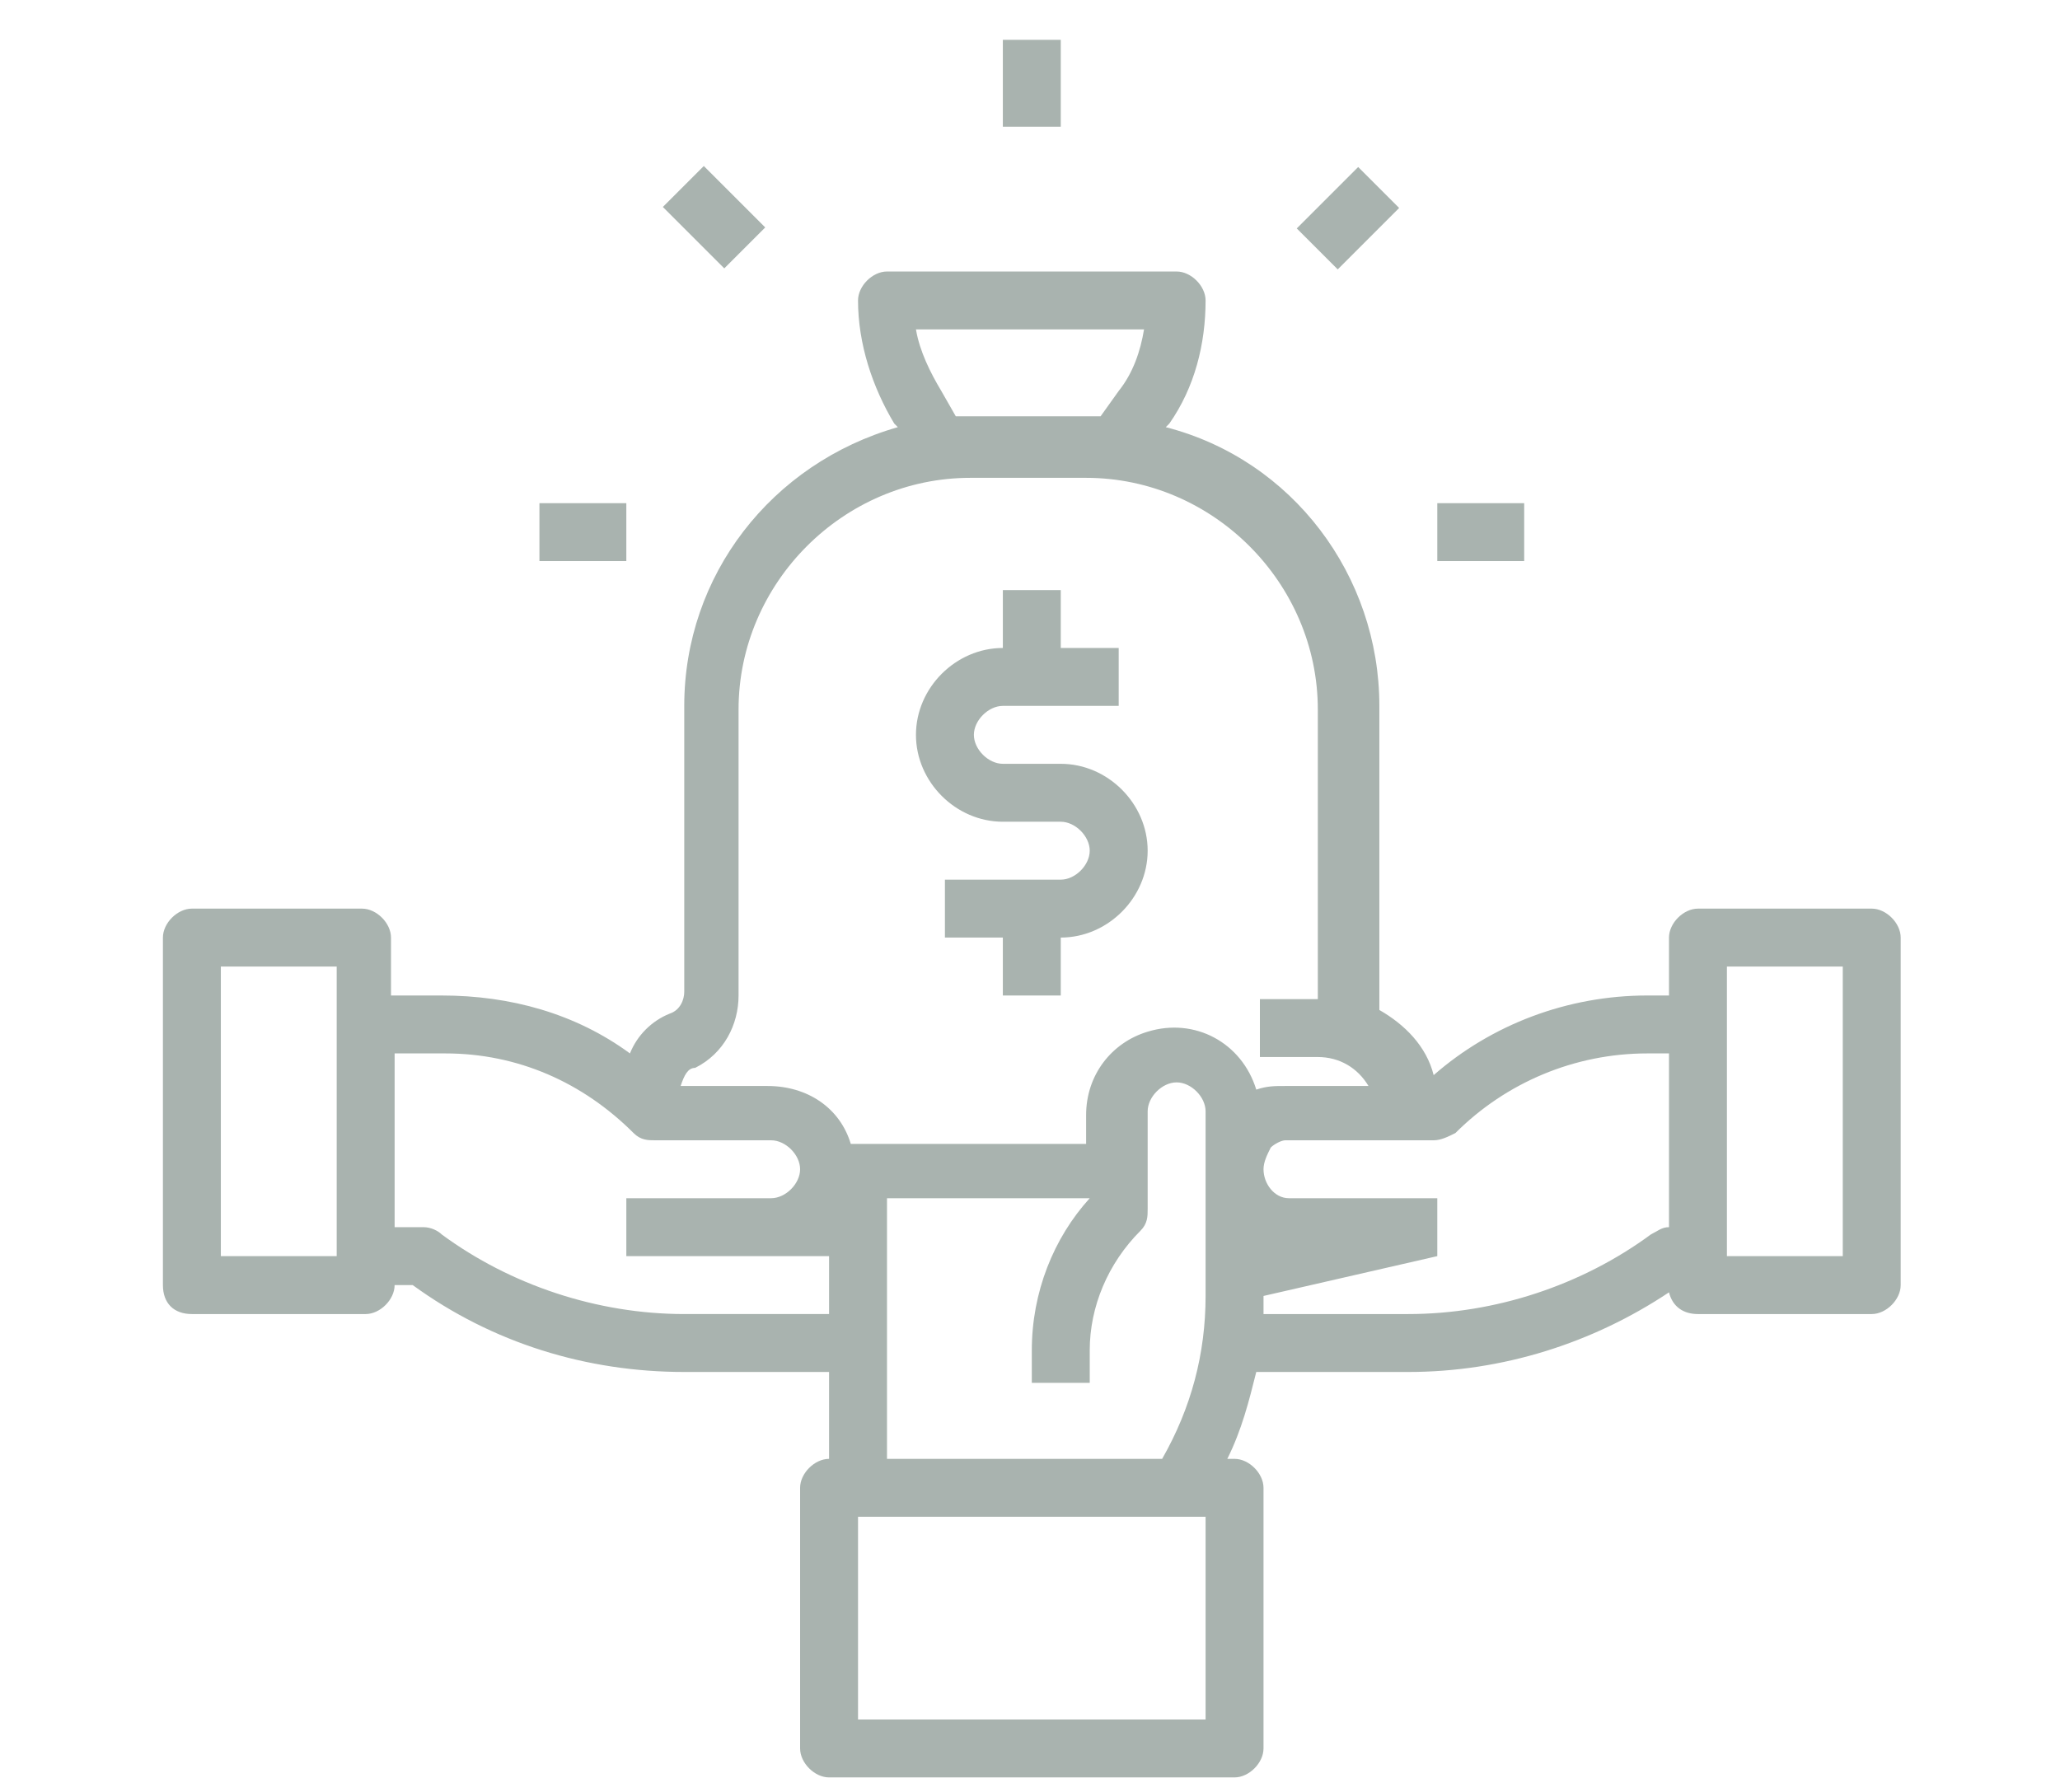 <?xml version="1.0" encoding="utf-8"?>
<!-- Generator: Adobe Illustrator 24.0.2, SVG Export Plug-In . SVG Version: 6.00 Build 0)  -->
<svg version="1.1" id="Layer_1" xmlns="http://www.w3.org/2000/svg" xmlns:xlink="http://www.w3.org/1999/xlink" x="0px" y="0px"
	 viewBox="0 0 56.9 49.5" style="enable-background:new 0 0 56.9 49.5;" xml:space="preserve">
<style type="text/css">
	.st0{fill:#A9B3AF;}
	.st1{fill:none;}
</style>
<g>
	<path class="st0" d="M27.7,22.7h1.6c0.4,0,0.8,0.4,0.8,0.8c0,0.4-0.4,0.8-0.8,0.8l-3.2,0v1.6l1.6,0v1.6h1.6v-1.6h0
		c1.3,0,2.4-1.1,2.4-2.4c0-1.3-1.1-2.4-2.4-2.4h-1.6c-0.4,0-0.8-0.4-0.8-0.8s0.4-0.8,0.8-0.8h3.2v-1.6h-1.6v-1.6h-1.6v1.6
		c-1.3,0-2.4,1.1-2.4,2.4S26.4,22.7,27.7,22.7z"/>
	<path class="st0" d="M5.3,36.3h4.8c0.4,0,0.8-0.4,0.8-0.8h0.5c2.2,1.6,4.8,2.4,7.5,2.4h4v2.4c-0.4,0-0.8,0.4-0.8,0.8v7.2
		c0,0.4,0.4,0.8,0.8,0.8h11.2c0.4,0,0.8-0.4,0.8-0.8v-7.2c0-0.4-0.4-0.8-0.8-0.8h-0.2c0.4-0.8,0.6-1.6,0.8-2.4h4.2
		c2.6,0,5.1-0.8,7.2-2.2c0.1,0.4,0.4,0.6,0.8,0.6h4.8c0.4,0,0.8-0.4,0.8-0.8v-9.6c0-0.4-0.4-0.8-0.8-0.8h-4.8
		c-0.4,0-0.8,0.4-0.8,0.8v1.6h-0.6c-2.2,0-4.3,0.8-5.9,2.2c-0.2-0.8-0.8-1.4-1.5-1.8v-8.4c0-3.6-2.4-6.8-5.9-7.7l0.1-0.1
		c0.7-1,1-2.2,1-3.4c0-0.4-0.4-0.8-0.8-0.8h-8c-0.4,0-0.8,0.4-0.8,0.8c0,1.2,0.4,2.4,1,3.4l0.1,0.1c-3.5,1-5.9,4.1-5.9,7.7v7.9
		c0,0.2-0.1,0.5-0.4,0.6c-0.5,0.2-0.9,0.6-1.1,1.1c-1.5-1.1-3.3-1.6-5.2-1.6h-1.4v-1.6c0-0.4-0.4-0.8-0.8-0.8H5.3
		c-0.4,0-0.8,0.4-0.8,0.8v9.6C4.5,36,4.8,36.3,5.3,36.3z M47.7,26.7h3.2v8h-3.2V26.7z M33.3,47.5h-9.6v-5.6h9.6V47.5z M24.5,40.3
		v-7.2h5.6c-1,1.1-1.6,2.6-1.6,4.2v0.9h1.6v-0.9c0-1.2,0.5-2.4,1.4-3.3c0.2-0.2,0.2-0.4,0.2-0.6v-2.7c0-0.4,0.4-0.8,0.8-0.8
		c0.4,0,0.8,0.4,0.8,0.8v5.1c0,1.6-0.4,3.1-1.2,4.5H24.5z M45.5,29.1h0.6v4.8h0c-0.2,0-0.3,0.1-0.5,0.2c-1.9,1.4-4.3,2.2-6.7,2.2h-4
		c0-0.2,0-0.3,0-0.5l4.8-1.1v-1.6h-4.1c-0.4,0-0.7-0.4-0.7-0.8v0c0-0.2,0.1-0.4,0.2-0.6c0.1-0.1,0.3-0.2,0.4-0.2h4.1v0
		c0.2,0,0.4-0.1,0.6-0.2C41.6,29.9,43.5,29.1,45.5,29.1z M26,10.8c-0.3-0.5-0.6-1.1-0.7-1.7h6.3c-0.1,0.6-0.3,1.2-0.7,1.7l-0.5,0.7
		c-0.1,0-0.2,0-0.4,0h-3.2c-0.1,0-0.2,0-0.4,0L26,10.8z M19.2,29.5c0.8-0.4,1.2-1.2,1.2-2v-7.9c0-3.5,2.9-6.4,6.4-6.4h3.2
		c3.5,0,6.4,2.9,6.4,6.4v8h-1.6v1.6h1.6c0.6,0,1.1,0.3,1.4,0.8h-2.3c-0.3,0-0.5,0-0.8,0.1c-0.4-1.3-1.7-2-3-1.6
		c-1,0.3-1.7,1.2-1.7,2.3v0.8h-6.5c-0.3-1-1.2-1.6-2.3-1.6h0l-2.4,0C18.9,29.7,19,29.5,19.2,29.5z M12.3,29.1c2,0,3.8,0.8,5.2,2.2
		c0.2,0.2,0.4,0.2,0.6,0.2h0l3.2,0c0.4,0,0.8,0.4,0.8,0.8c0,0.4-0.4,0.8-0.8,0.8h-4v1.6l5.6,0v1.6h-4c-2.4,0-4.8-0.8-6.7-2.2
		c-0.1-0.1-0.3-0.2-0.5-0.2h-0.8v-4.8H12.3z M6.1,26.7h3.2v8H6.1V26.7z"/>
	<rect x="14.9" y="13.9" class="st0" width="2.4" height="1.6"/>
	<rect x="39.7" y="13.9" class="st0" width="2.4" height="1.6"/>
	<rect x="36" y="5.2" transform="matrix(0.707 -0.707 0.707 0.707 6.69 28.086)" class="st0" width="2.4" height="1.6"/>
	<rect x="27.7" y="1.1" class="st0" width="1.6" height="2.4"/>
	<rect x="18.9" y="4.8" transform="matrix(0.707 -0.707 0.707 0.707 1.553 15.686)" class="st0" width="1.6" height="2.4"/>
</g>
<rect x="0" y="0" class="st1" width="56.8" height="49.3"/>
</svg>
